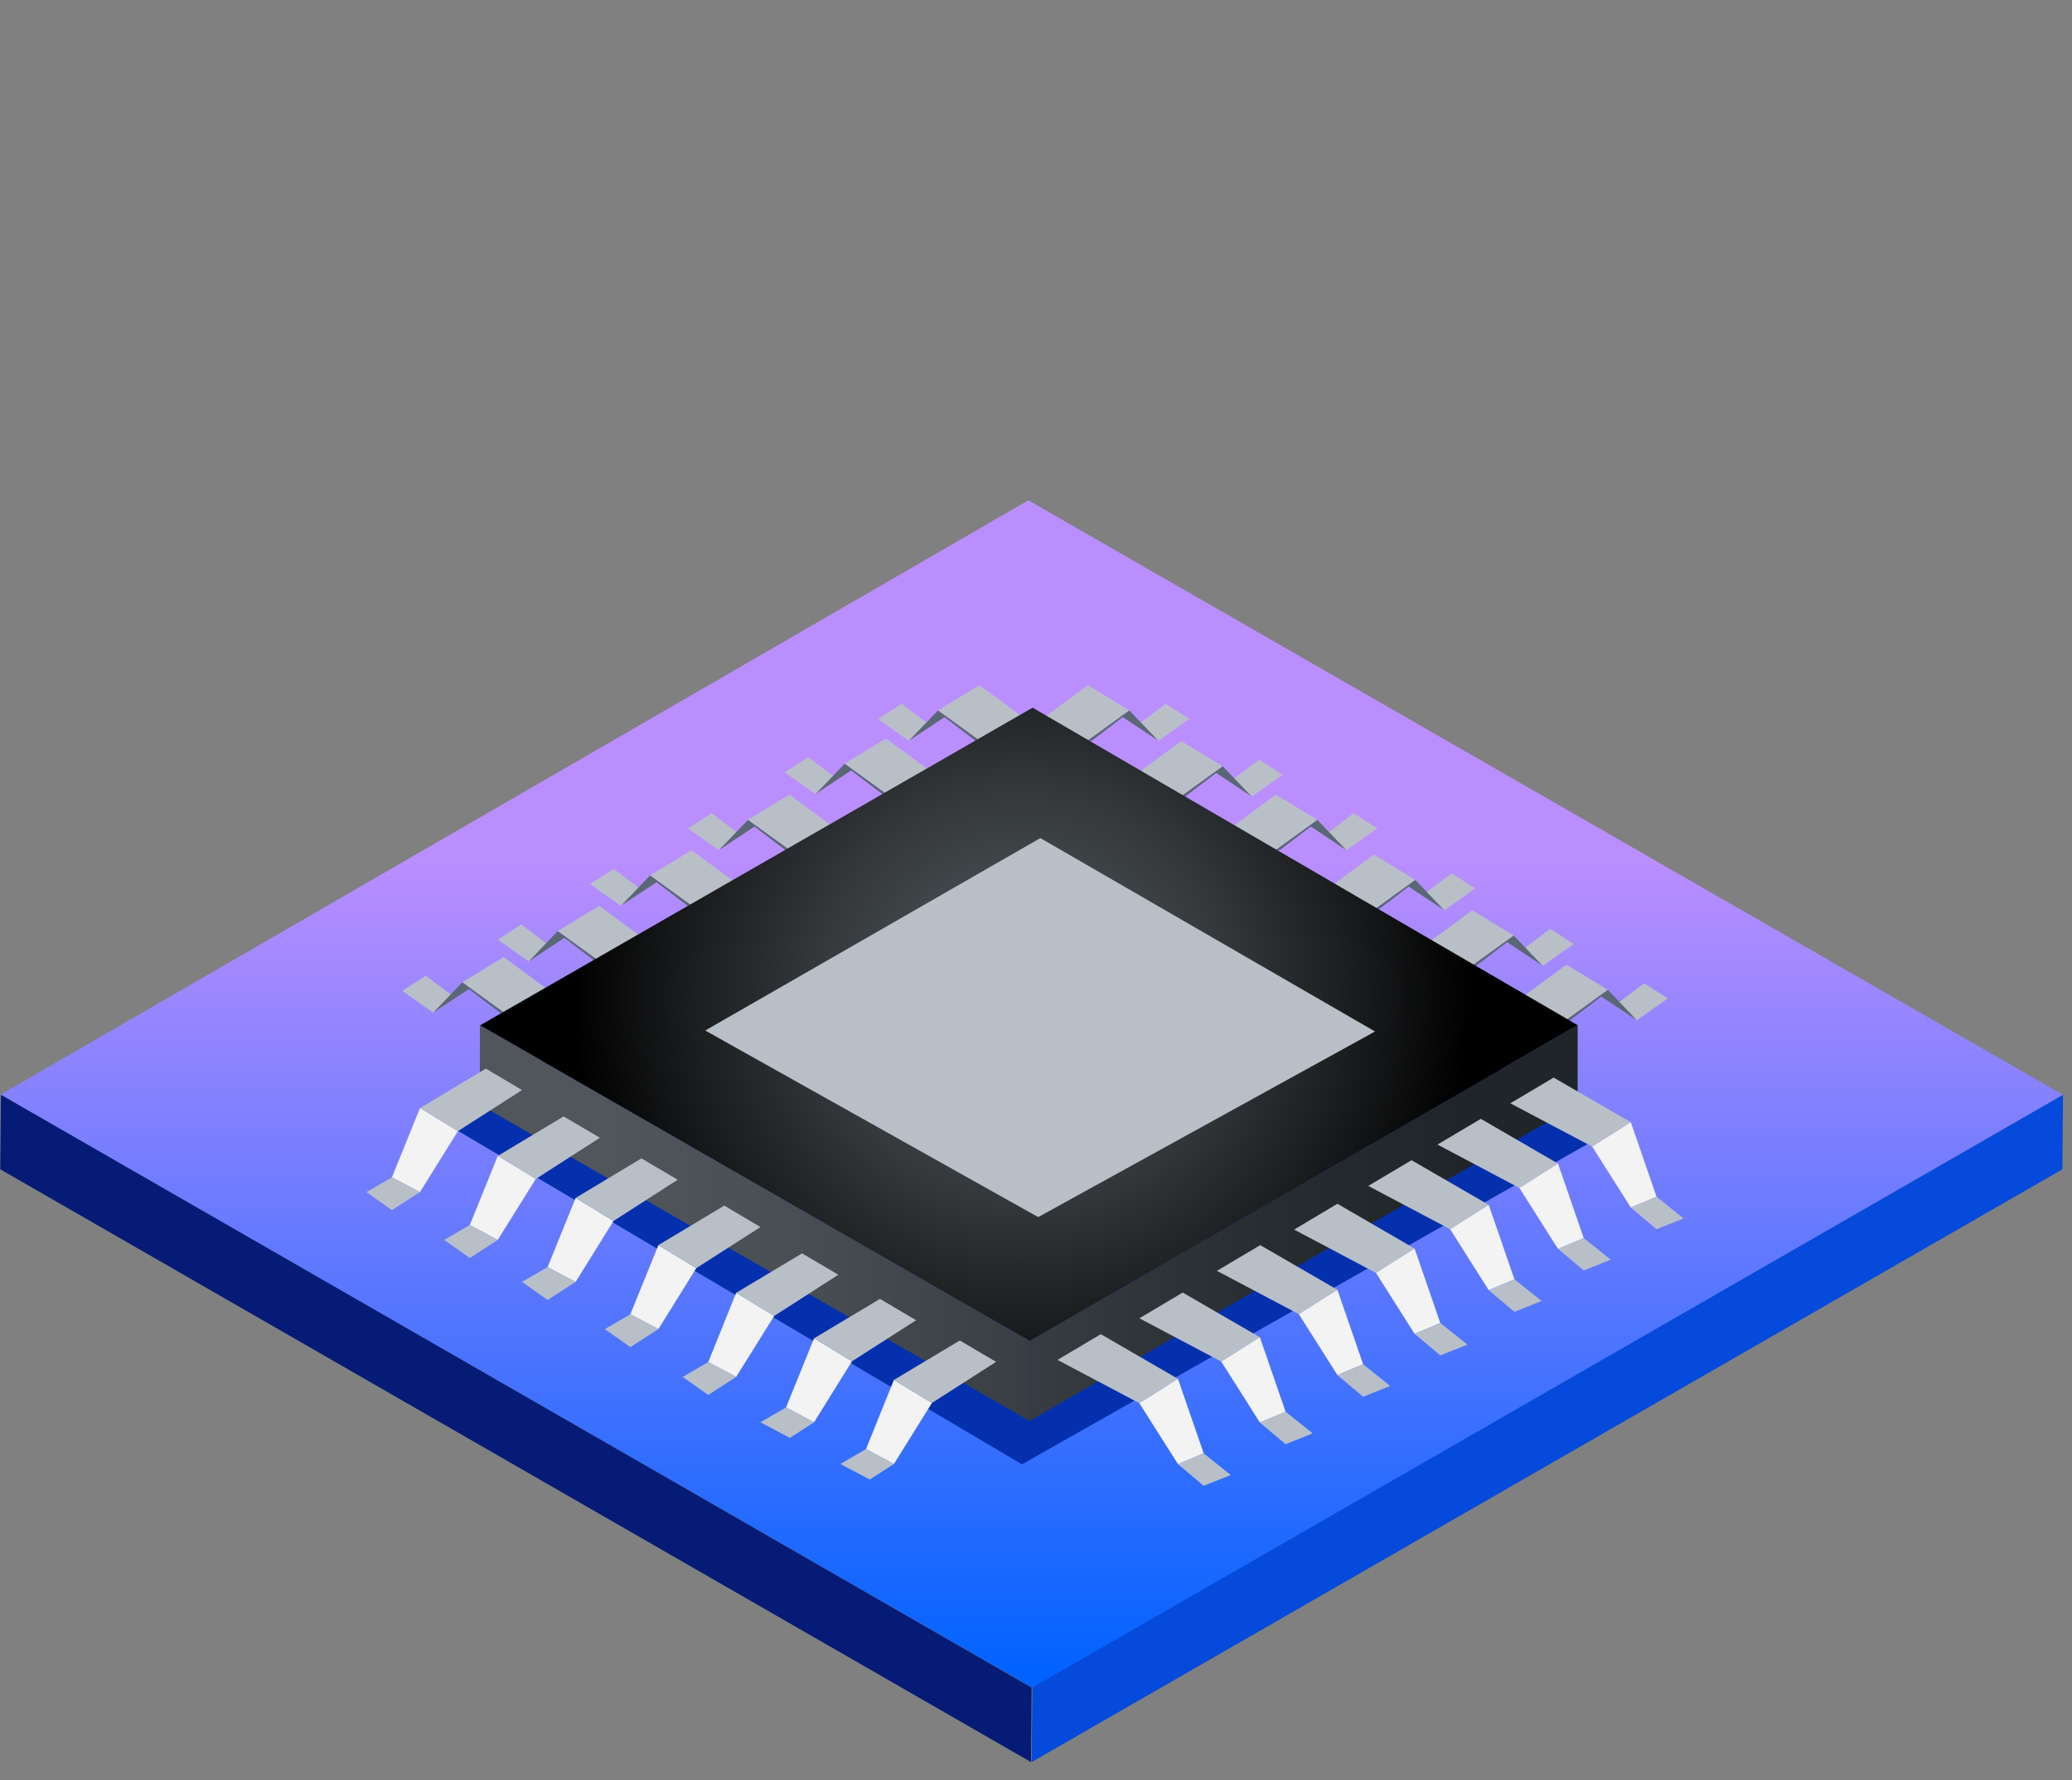 <svg xmlns="http://www.w3.org/2000/svg" xmlns:xlink="http://www.w3.org/1999/xlink" viewBox="0 0 170.76 146.75"><rect x="0" y="0" width="170.76" height="146.75" fill="#808080" stroke="none"/><defs><linearGradient id="a" x1="85.02" x2="85.02" y1="138.57" y2="70.53" gradientUnits="userSpaceOnUse"><stop offset="0" stop-color="#0062ff"/><stop offset="1" stop-color="#bb8eff"/></linearGradient><linearGradient id="b" x1="460.66" x2="461.66" y1="1323.44" y2="1323.44" gradientTransform="matrix(45.26, 0, 0, -45.26, -20808.3, 59995.18)" gradientUnits="userSpaceOnUse"><stop offset="0" stop-color="#50565b"/><stop offset=".19" stop-color="#50565b"/><stop offset=".54" stop-color="#484e53"/><stop offset="1" stop-color="#373d42"/></linearGradient><linearGradient id="c" x1="488.34" x2="489.34" y1="1323.51" y2="1323.51" gradientTransform="translate(22187.62 59882.18) rotate(180) scale(45.17)" gradientUnits="userSpaceOnUse"><stop offset="0" stop-color="#202529"/><stop offset=".19" stop-color="#202529"/><stop offset=".54" stop-color="#272c30"/><stop offset="1" stop-color="#373d42"/></linearGradient><radialGradient id="d" cx="491.44" cy="1331.47" r="1" gradientTransform="translate(18218.2 49213.5) rotate(180) scale(36.9)" gradientUnits="userSpaceOnUse"><stop offset="0" stop-color="#50565b"/><stop offset=".18" stop-color="#484e52"/><stop offset=".47" stop-color="#33373a"/><stop offset=".83" stop-color="#121314"/><stop offset="1"/></radialGradient></defs><title>data-scientist-illustration-01</title><polygon fill="url(#a)" points="84.75 41.24 .02 90.24 85.3 139.24 170.02 90.24 84.75 41.24"/><polygon fill="#054ada" points="85.08 139.1 85.02 145.24 169.97 96.38 170.02 90.24 85.08 139.1"/><polygon fill="#051b75" points="85.02 139.1 .08 90.24 .02 96.38 84.97 145.24 84.97 145.24 85.02 139.1"/><polygon fill="#0530ad" points="132.71 93.24 84.99 66.15 35.73 92.02 84.22 120.7 132.71 93.24"/><polygon fill="#b9bfc7" fill-rule="evenodd" points="101.65 68.08 105.15 65.5 108.57 67.58 105.11 70.08 101.65 68.08"/><polygon fill="#b9bfc7" fill-rule="evenodd" points="111.57 67.03 113.51 68.28 110.96 70.08 109.18 68.83 111.57 67.03"/><polygon fill="#5a6775" fill-rule="evenodd" points="108.57 67.58 110.96 70.08 108.03 68.13 105.46 70.08 105.11 70.08 108.57 67.58"/><polygon fill="#b9bfc7" fill-rule="evenodd" points="93.85 63.66 97.35 61.08 100.77 63.16 97.31 65.66 93.85 63.66"/><polygon fill="#b9bfc7" fill-rule="evenodd" points="103.77 62.61 105.71 63.86 103.16 65.66 101.38 64.41 103.77 62.61"/><polygon fill="#5a6775" fill-rule="evenodd" points="100.77 63.16 103.16 65.66 100.23 63.71 97.66 65.66 97.31 65.66 100.77 63.16"/><polygon fill="#b9bfc7" fill-rule="evenodd" points="86.16 59.06 89.66 56.47 93.07 58.56 89.61 61.06 86.16 59.06"/><polygon fill="#b9bfc7" fill-rule="evenodd" points="96.08 58.01 98.01 59.26 95.47 61.06 93.68 59.81 96.08 58.01"/><polygon fill="#5a6775" fill-rule="evenodd" points="93.07 58.56 95.47 61.06 92.53 59.11 89.97 61.06 89.61 61.06 93.07 58.56"/><polygon fill="#b9bfc7" fill-rule="evenodd" points="125.59 82.09 129.09 79.51 132.51 81.59 129.05 84.09 125.59 82.09"/><polygon fill="#b9bfc7" fill-rule="evenodd" points="135.51 81.05 137.45 82.3 134.9 84.09 133.12 82.84 135.51 81.05"/><polygon fill="#5a6775" fill-rule="evenodd" points="132.51 81.59 134.9 84.09 131.96 82.14 129.4 84.09 129.05 84.09 132.51 81.59"/><polygon fill="#b9bfc7" fill-rule="evenodd" points="68.56 68.08 65.06 65.5 61.64 67.58 65.1 70.08 68.56 68.08"/><polygon fill="#b9bfc7" fill-rule="evenodd" points="58.64 67.03 56.7 68.28 59.24 70.08 61.03 68.83 58.64 67.03"/><polygon fill="#5a6775" fill-rule="evenodd" points="61.64 67.58 59.24 70.08 62.18 68.13 64.74 70.08 65.1 70.08 61.64 67.58"/><polygon fill="#b9bfc7" fill-rule="evenodd" points="76.52 63.45 73.02 60.87 69.61 62.95 73.06 65.45 76.52 63.45"/><polygon fill="#b9bfc7" fill-rule="evenodd" points="66.6 62.41 64.67 63.66 67.21 65.45 68.99 64.2 66.6 62.41"/><polygon fill="#5a6775" fill-rule="evenodd" points="69.61 62.95 67.21 65.45 70.15 63.5 72.71 65.45 73.06 65.45 69.61 62.95"/><polygon fill="#b9bfc7" fill-rule="evenodd" points="84.22 59.06 80.72 56.47 77.3 58.56 80.76 61.06 84.22 59.06"/><polygon fill="#b9bfc7" fill-rule="evenodd" points="74.3 58.01 72.36 59.26 74.9 61.06 76.69 59.81 74.3 58.01"/><polygon fill="#5a6775" fill-rule="evenodd" points="77.3 58.56 74.9 61.06 77.84 59.11 80.4 61.06 80.76 61.06 77.3 58.56"/><polygon fill="#b9bfc7" fill-rule="evenodd" points="45.01 81.47 41.51 78.88 38.1 80.97 41.55 83.47 45.01 81.47"/><polygon fill="#b9bfc7" fill-rule="evenodd" points="35.09 80.42 33.16 81.67 35.7 83.47 37.48 82.22 35.09 80.42"/><polygon fill="#5a6775" fill-rule="evenodd" points="38.1 80.97 35.7 83.47 38.64 81.52 41.2 83.47 41.55 83.47 38.1 80.97"/><polygon fill="#b9bfc7" fill-rule="evenodd" points="52.88 77.25 49.38 74.66 45.96 76.75 49.42 79.25 52.88 77.25"/><polygon fill="#b9bfc7" fill-rule="evenodd" points="42.96 76.2 41.02 77.45 43.57 79.25 45.35 78 42.96 76.2"/><polygon fill="#5a6775" fill-rule="evenodd" points="45.96 76.75 43.57 79.25 46.51 77.3 49.07 79.25 49.42 79.25 45.96 76.75"/><polygon fill="#b9bfc7" fill-rule="evenodd" points="60.49 72.66 56.99 70.08 53.57 72.16 57.03 74.66 60.49 72.66"/><polygon fill="#b9bfc7" fill-rule="evenodd" points="50.57 71.62 48.63 72.87 51.17 74.66 52.96 73.41 50.57 71.62"/><polygon fill="#5a6775" fill-rule="evenodd" points="53.57 72.16 51.17 74.66 54.11 72.72 56.67 74.66 57.03 74.66 53.57 72.16"/><polygon fill="#b9bfc7" fill-rule="evenodd" points="117.83 77.61 121.33 75.03 124.75 77.11 121.29 79.61 117.83 77.61"/><polygon fill="#b9bfc7" fill-rule="evenodd" points="127.75 76.56 129.69 77.81 127.14 79.61 125.36 78.36 127.75 76.56"/><polygon fill="#5a6775" fill-rule="evenodd" points="124.75 77.11 127.14 79.61 124.21 77.66 121.64 79.61 121.29 79.61 124.75 77.11"/><polygon fill="#b9bfc7" fill-rule="evenodd" points="109.72 73.03 113.22 70.44 116.64 72.53 113.18 75.03 109.72 73.03"/><polygon fill="#b9bfc7" fill-rule="evenodd" points="119.64 71.98 121.58 73.23 119.03 75.03 117.25 73.78 119.64 71.98"/><polygon fill="#5a6775" fill-rule="evenodd" points="116.64 72.53 119.03 75.03 116.09 73.08 113.53 75.03 113.18 75.03 116.64 72.53"/><polyline fill="url(#b)" points="39.55 84.5 39.55 91.05 84.85 117.12 84.86 110.51 39.57 84.51"/><polygon fill="url(#c)" points="84.86 110.51 84.85 117.12 130.02 91.04 130.02 84.5 84.86 110.51"/><polygon fill="url(#d)" points="130.02 84.5 85.1 58.33 39.57 84.51 84.86 110.51 130.02 84.5"/><polyline fill="#05030d" points="81.06 103.13 81.07 103.14 81.09 103.14 81.06 103.13"/><polygon fill="#b9bfc7" points="58.12 84.94 85.74 69.08 113.32 85.02 85.56 100.32 58.12 84.94"/><polygon fill="#b9bfc7" points="79.1 110.49 82.09 112.25 76.8 115.64 73.67 113.74 79.1 110.49"/><polygon fill="#f3f3f3" points="73.67 113.74 71.37 119.44 73.67 120.67 76.8 115.64 73.67 113.74"/><polygon fill="#b9bfc7" points="71.37 119.44 69.26 120.67 71.68 121.95 73.67 120.67 71.37 119.44"/><polygon fill="#b9bfc7" points="72.52 107.06 75.5 108.82 70.21 112.21 67.09 110.31 72.52 107.06"/><polygon fill="#f3f3f3" points="67.09 110.31 64.78 116.01 67.09 117.23 70.21 112.21 67.09 110.31"/><polygon fill="#b9bfc7" points="64.78 116.01 62.67 117.23 65.09 118.52 67.09 117.23 64.78 116.01"/><polygon fill="#b9bfc7" points="66.1 103.31 69.09 105.07 63.8 108.47 60.67 106.56 66.1 103.31"/><polygon fill="#f3f3f3" points="60.67 106.56 58.37 112.27 60.67 113.49 63.8 108.47 60.67 106.56"/><polygon fill="#b9bfc7" points="58.37 112.27 56.26 113.49 58.37 114.98 60.67 113.49 58.37 112.27"/><polygon fill="#b9bfc7" points="59.69 99.37 62.67 101.14 57.38 104.53 54.26 102.63 59.69 99.37"/><polygon fill="#f3f3f3" points="54.26 102.63 51.95 108.33 54.26 109.55 57.38 104.53 54.26 102.63"/><polygon fill="#b9bfc7" points="51.95 108.33 49.85 109.55 51.95 111.04 54.26 109.55 51.95 108.33"/><polygon fill="#b9bfc7" points="52.86 95.48 55.85 97.24 50.56 100.64 47.44 98.74 52.86 95.48"/><polygon fill="#f3f3f3" points="47.44 98.74 45.13 104.44 47.44 105.66 50.56 100.64 47.44 98.74"/><polygon fill="#b9bfc7" points="45.13 104.44 43.02 105.66 45.13 107.15 47.44 105.66 45.13 104.44"/><polygon fill="#b9bfc7" points="46.45 92.02 49.44 93.78 44.15 97.18 41.02 95.28 46.45 92.02"/><polygon fill="#f3f3f3" points="41.02 95.28 38.72 100.97 41.02 102.2 44.15 97.18 41.02 95.28"/><polygon fill="#b9bfc7" points="38.72 100.97 36.61 102.2 38.72 103.69 41.02 102.2 38.72 100.97"/><polygon fill="#b9bfc7" points="40.04 88.08 43.02 89.85 37.73 93.24 34.61 91.34 40.04 88.08"/><polygon fill="#f3f3f3" points="34.61 91.34 32.3 97.04 34.61 98.26 37.73 93.24 34.61 91.34"/><polygon fill="#b9bfc7" points="32.3 97.04 30.2 98.26 32.3 99.75 34.61 98.26 32.3 97.04"/><polygon fill="#b9bfc7" points="90.72 109.97 97.08 113.65 93.9 115.66 87.15 112.09 90.72 109.97"/><polygon fill="#f3f3f3" points="97.08 113.65 99.2 119.79 97.08 120.68 93.9 115.66 97.08 113.65"/><polygon fill="#b9bfc7" points="97.08 120.68 99.2 122.47 101.43 121.58 99.2 119.79 97.08 120.68"/><polygon fill="#b9bfc7" points="97.47 106.54 103.83 110.22 100.65 112.23 93.9 108.66 97.47 106.54"/><polygon fill="#f3f3f3" points="103.83 110.22 105.95 116.36 103.83 117.25 100.65 112.23 103.83 110.22"/><polygon fill="#b9bfc7" points="103.83 117.25 105.95 119.04 108.18 118.14 105.95 116.36 103.83 117.25"/><polygon fill="#b9bfc7" points="103.86 102.63 110.22 106.31 107.04 108.32 100.29 104.75 103.86 102.63"/><polygon fill="#f3f3f3" points="110.22 106.31 112.34 112.45 110.22 113.34 107.04 108.32 110.22 106.31"/><polygon fill="#b9bfc7" points="110.22 113.34 112.34 115.13 114.57 114.24 112.34 112.45 110.22 113.34"/><polygon fill="#b9bfc7" points="110.22 99.22 116.58 102.91 113.4 104.92 106.65 101.35 110.22 99.22"/><polygon fill="#f3f3f3" points="116.58 102.91 118.7 109.05 116.58 109.94 113.4 104.92 116.58 102.91"/><polygon fill="#b9bfc7" points="116.58 109.94 118.7 111.72 120.94 110.83 118.7 109.05 116.58 109.94"/><polygon fill="#b9bfc7" points="116.33 95.63 122.69 99.31 119.51 101.32 112.76 97.75 116.33 95.63"/><polygon fill="#f3f3f3" points="122.69 99.31 124.81 105.45 122.69 106.34 119.51 101.32 122.69 99.31"/><polygon fill="#b9bfc7" points="122.69 106.34 124.81 108.13 127.05 107.23 124.81 105.45 122.69 106.34"/><polygon fill="#b9bfc7" points="122.04 92.22 128.4 95.91 125.22 97.92 118.47 94.34 122.04 92.22"/><polygon fill="#f3f3f3" points="128.4 95.91 130.52 102.05 128.4 102.94 125.22 97.92 128.4 95.91"/><polygon fill="#b9bfc7" points="128.4 102.94 130.52 104.72 132.75 103.83 130.52 102.05 128.4 102.94"/><polygon fill="#b9bfc7" points="128.04 88.82 134.4 92.5 131.22 94.51 124.47 90.94 128.04 88.82"/><polygon fill="#f3f3f3" points="134.4 92.5 136.52 98.64 134.4 99.53 131.22 94.51 134.4 92.5"/><polygon fill="#b9bfc7" points="134.4 99.53 136.52 101.32 138.75 100.43 136.52 98.64 134.4 99.53"/></svg>